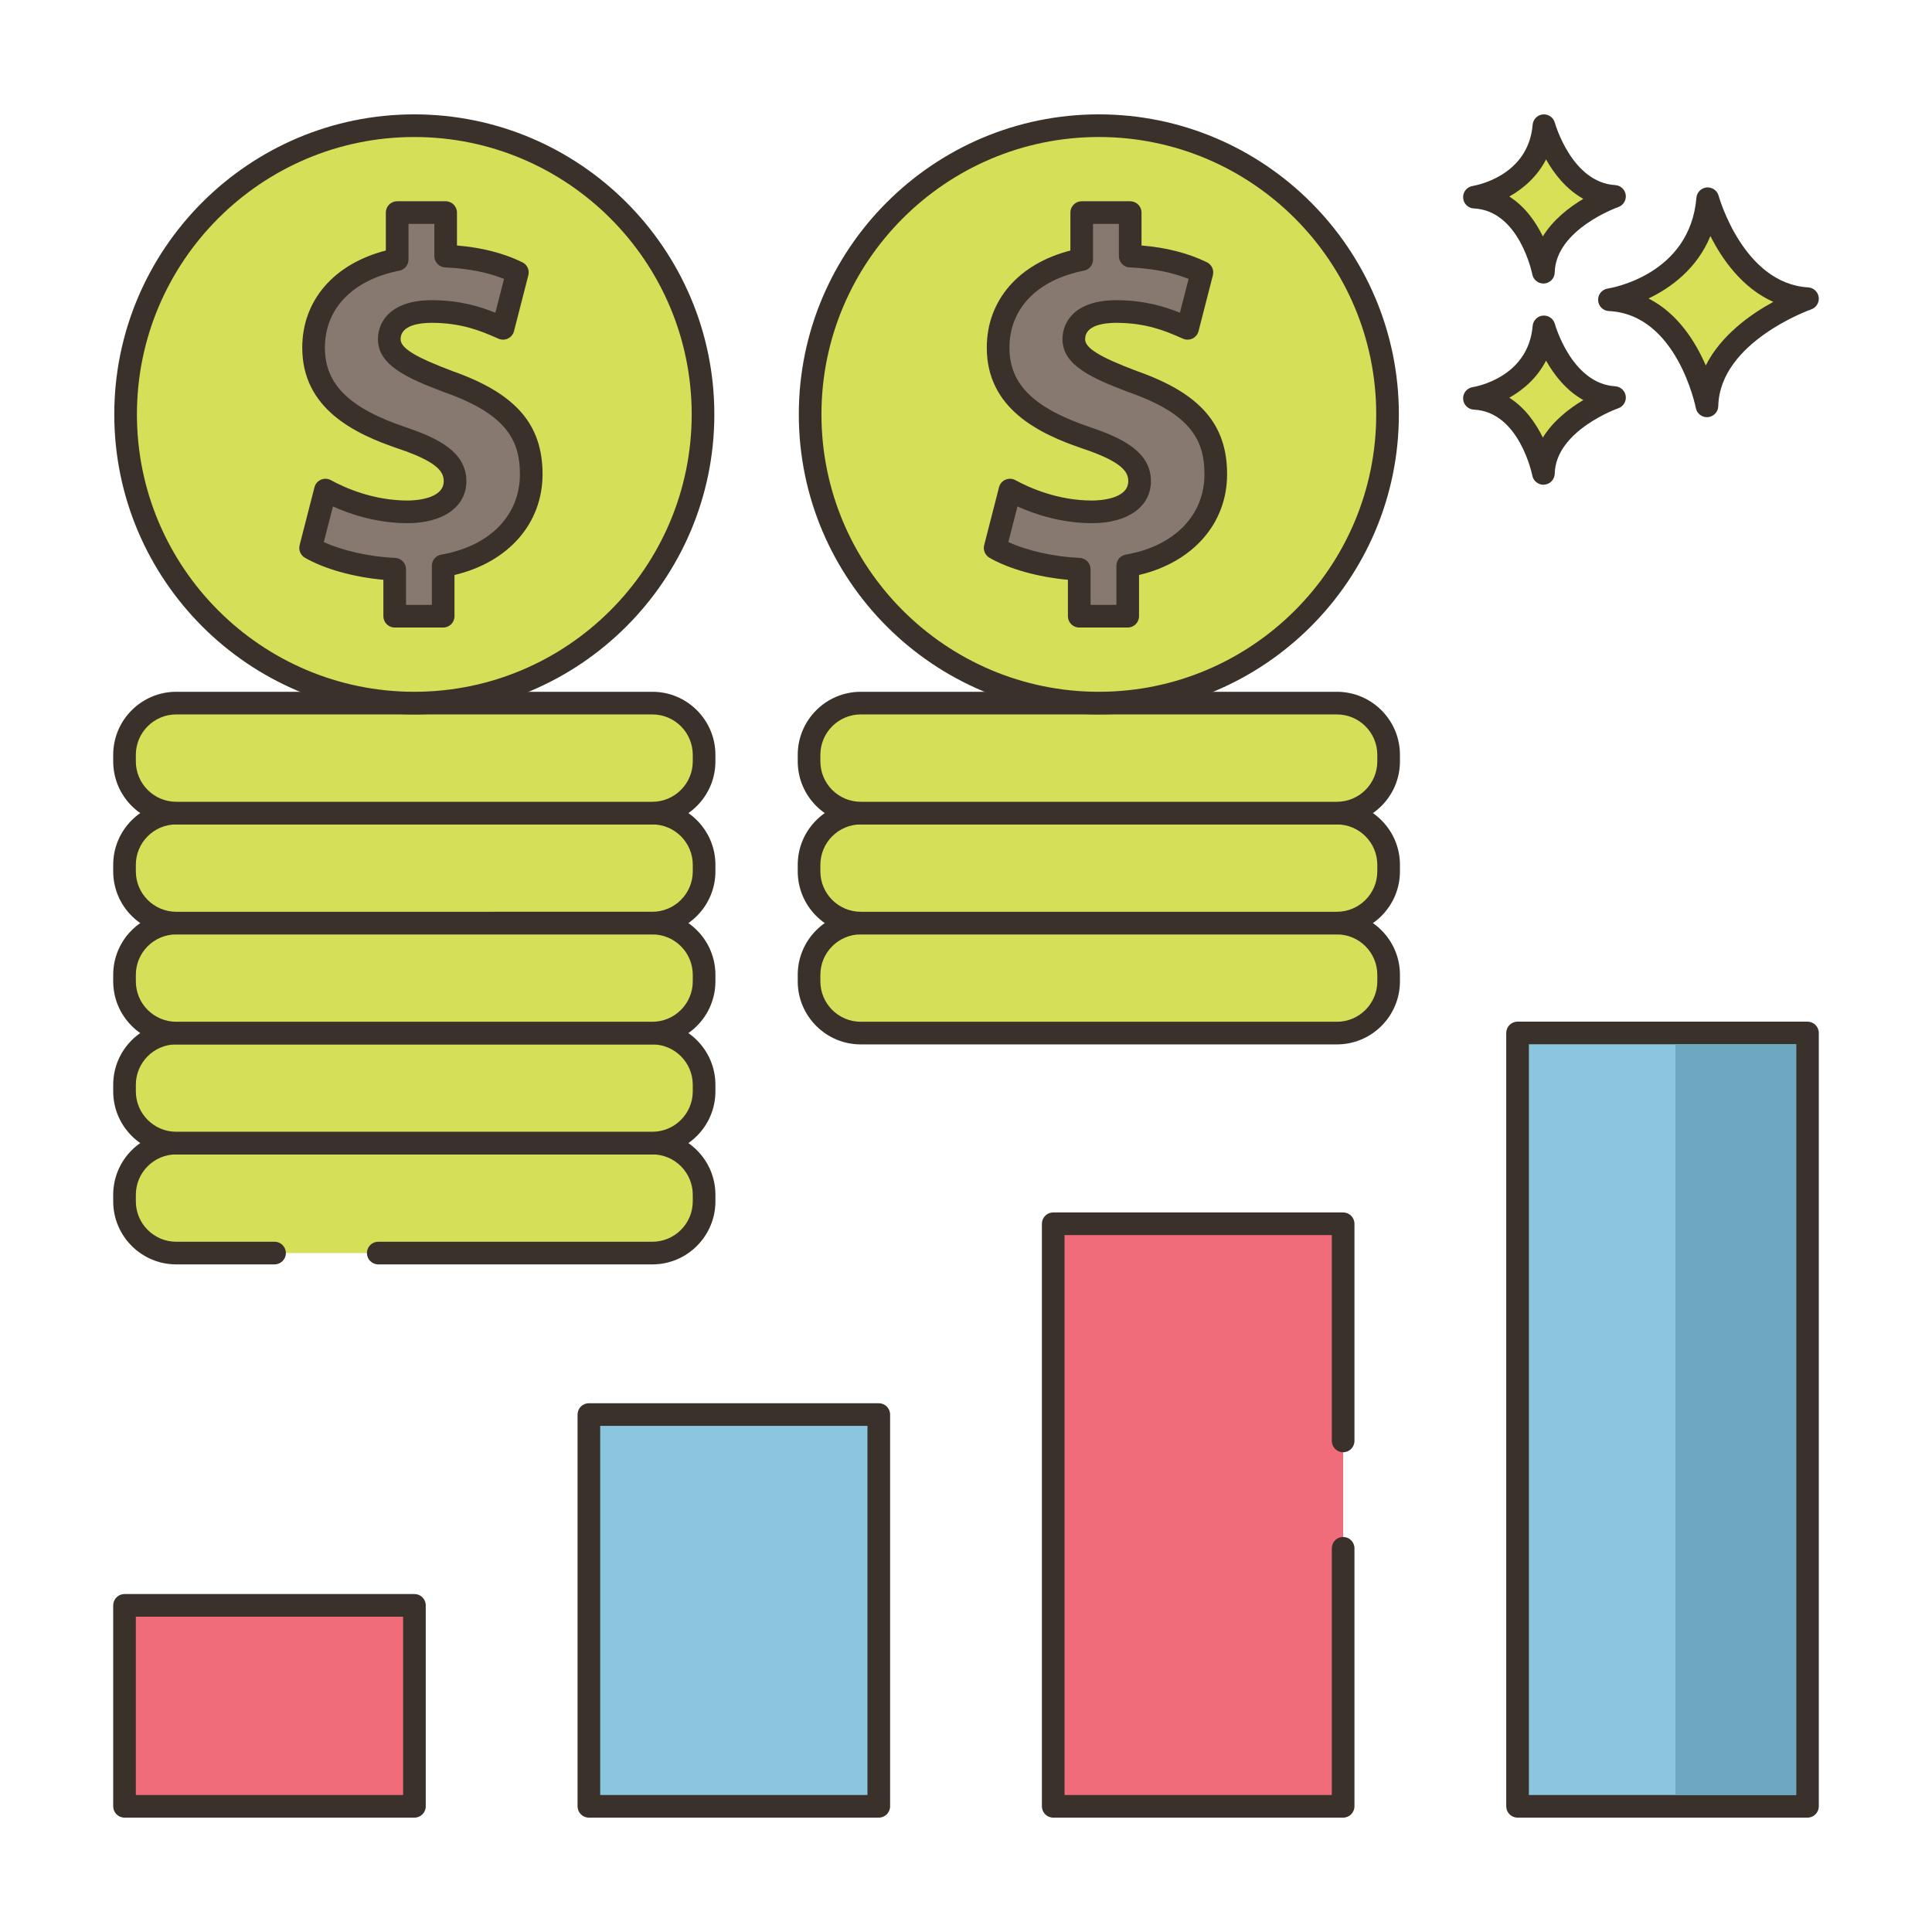 <?xml version="1.0" encoding="utf-8"?>
<!-- Generator: Adobe Illustrator 22.0.1, SVG Export Plug-In . SVG Version: 6.00 Build 0)  -->
<svg version="1.1" id="Layer_1" xmlns="http://www.w3.org/2000/svg" xmlns:xlink="http://www.w3.org/1999/xlink" x="0px" y="0px"
	 viewBox="0 0 256 256" style="enable-background:new 0 0 256 256;" xml:space="preserve">
<style type="text/css">
	.st0{fill:#3A312A;}
	.st1{fill:#8AC6DD;}
	.st2{fill:#F16C7A;}
	.st3{fill:#D7E057;}
	.st4{fill:#87796F;}
	.st5{fill:#FCE8CB;}
	.st6{fill:#DECAAD;}
	.st7{fill:#D6DF58;}
	.st8{fill:#FAE6CA;}
	.st9{fill:#DDC9AC;}
	.st10{fill:#D5DE58;}
	.st11{fill:#ED6E7A;}
	.st12{fill:#8AC5DC;}
	.st13{fill:#6CA8BF;}
	.st14{fill:#695B51;}
	.st15{fill:#F8E4C8;}
	.st16{fill:#EF6D7A;}
	.st17{fill-rule:evenodd;clip-rule:evenodd;fill:#F8E4C8;}
	.st18{fill:#89C4DB;}
	.st19{fill:#F59689;}
	.st20{fill:#D34E5C;}
	.st21{fill:#F7E3C7;}
	.st22{fill:#8AC3DA;}
	.st23{fill-rule:evenodd;clip-rule:evenodd;fill:#F7E3C7;}
	.st24{fill-rule:evenodd;clip-rule:evenodd;fill:#87796F;}
	.st25{fill:#B9C239;}
	.st26{fill:#D4DB56;}
	.st27{fill-rule:evenodd;clip-rule:evenodd;fill:#F16C7A;}
	.st28{fill-rule:evenodd;clip-rule:evenodd;fill:#F6E2C6;}
	.st29{fill:#F6E2C6;}
	.st30{fill-rule:evenodd;clip-rule:evenodd;fill:#FAE6CA;}
	.st31{fill:#B8C136;}
</style>
<g>
	<g>
		<g>
			<rect x="139.557" y="162.153" class="st2" width="38.415" height="77.193"/>
		</g>
	</g>
	<g>
		<g>
			<path class="st0" d="M177.972,192.43c0.828,0,1.5-0.672,1.5-1.5v-28.776c0-0.828-0.672-1.5-1.5-1.5h-38.415
				c-0.828,0-1.5,0.672-1.5,1.5v77.192c0,0.828,0.672,1.5,1.5,1.5h38.415c0.828,0,1.5-0.672,1.5-1.5v-34.191
				c0-0.828-0.672-1.5-1.5-1.5s-1.5,0.672-1.5,1.5v32.691h-35.415v-74.192h35.415v27.276
				C176.472,191.758,177.144,192.43,177.972,192.43z"/>
		</g>
	</g>
	<g>
		<g>
			<path class="st3" d="M226.278,26.331c-0.974,11.564-13.024,13.389-13.024,13.389c10.347,0.487,12.925,14.059,12.925,14.059
				C226.4,44.103,239.5,39.578,239.5,39.578C229.686,38.99,226.278,26.331,226.278,26.331z"/>
		</g>
	</g>
	<g>
		<g>
			<path class="st0" d="M239.59,38.081c-8.604-0.516-11.832-12.025-11.863-12.142c-0.19-0.702-0.851-1.158-1.584-1.102
				c-0.725,0.066-1.298,0.642-1.359,1.367c-0.859,10.216-11.313,11.964-11.754,12.032c-0.763,0.116-1.314,0.791-1.273,1.561
				c0.04,0.771,0.657,1.385,1.428,1.421c9.027,0.426,11.498,12.719,11.521,12.843c0.138,0.712,0.76,1.218,1.473,1.218
				c0.042,0,0.084-0.002,0.126-0.005c0.765-0.064,1.357-0.693,1.375-1.46c0.193-8.509,12.191-12.777,12.313-12.819
				c0.676-0.234,1.092-0.914,0.994-1.622S240.304,38.124,239.59,38.081z M226.023,48.426c-1.356-3.13-3.708-6.907-7.586-8.876
				c2.931-1.404,6.408-3.913,8.201-8.273c1.551,3.071,4.2,6.881,8.334,8.723C231.965,41.639,228.05,44.404,226.023,48.426z"/>
		</g>
	</g>
	<g>
		<g>
			<path class="st3" d="M204.579,43.312c-0.689,8.179-9.212,9.47-9.212,9.47c7.318,0.344,9.142,9.944,9.142,9.944
				c0.156-6.844,9.422-10.045,9.422-10.045C206.99,52.266,204.579,43.312,204.579,43.312z"/>
		</g>
	</g>
	<g>
		<g>
			<path class="st0" d="M214.021,51.185c-5.767-0.346-7.973-8.187-7.995-8.266c-0.19-0.702-0.858-1.161-1.581-1.102
				c-0.726,0.065-1.3,0.643-1.361,1.368c-0.578,6.871-7.646,8.066-7.941,8.113c-0.763,0.116-1.313,0.791-1.273,1.561
				c0.04,0.771,0.657,1.385,1.428,1.421c6.035,0.284,7.723,8.645,7.738,8.727c0.136,0.712,0.759,1.22,1.473,1.22
				c0.041,0,0.083-0.002,0.124-0.005c0.766-0.063,1.359-0.693,1.377-1.461c0.13-5.709,8.332-8.633,8.412-8.661
				c0.677-0.233,1.094-0.913,0.997-1.622C215.32,51.769,214.735,51.228,214.021,51.185z M204.436,57.979
				c-0.924-1.886-2.34-3.947-4.447-5.279c1.855-1.041,3.697-2.63,4.87-4.917c1.058,1.874,2.655,3.955,4.942,5.225
				C207.951,54.106,205.813,55.747,204.436,57.979z"/>
		</g>
	</g>
	<g>
		<g>
			<path class="st3" d="M204.579,16.654c-0.689,8.179-9.212,9.471-9.212,9.471c7.318,0.344,9.142,9.944,9.142,9.944
				c0.156-6.845,9.422-10.045,9.422-10.045C206.99,25.608,204.579,16.654,204.579,16.654z"/>
		</g>
	</g>
	<g>
		<g>
			<path class="st0" d="M214.021,24.526c-5.767-0.345-7.973-8.186-7.995-8.265c-0.19-0.702-0.858-1.16-1.581-1.102
				c-0.726,0.065-1.3,0.643-1.361,1.368c-0.578,6.871-7.646,8.066-7.941,8.113c-0.763,0.116-1.313,0.791-1.273,1.561
				c0.04,0.771,0.657,1.385,1.428,1.421c6.035,0.284,7.723,8.645,7.738,8.727c0.136,0.712,0.759,1.22,1.473,1.22
				c0.041,0,0.083-0.002,0.124-0.005c0.766-0.063,1.359-0.693,1.377-1.461c0.13-5.709,8.332-8.634,8.413-8.662
				c0.676-0.233,1.093-0.913,0.996-1.622C215.32,25.11,214.735,24.568,214.021,24.526z M204.436,31.321
				c-0.924-1.886-2.34-3.947-4.447-5.279c1.855-1.041,3.697-2.63,4.87-4.917c1.058,1.874,2.655,3.954,4.941,5.224
				C207.951,27.449,205.813,29.089,204.436,31.321z"/>
		</g>
	</g>
	<g>
		<g>
			<rect x="16.5" y="212.718" class="st2" width="38.414" height="26.628"/>
		</g>
	</g>
	<g>
		<g>
			<path class="st0" d="M54.915,211.218H16.5c-0.829,0-1.5,0.672-1.5,1.5v26.628c0,0.828,0.671,1.5,1.5,1.5h38.415
				c0.829,0,1.5-0.672,1.5-1.5v-26.628C56.415,211.89,55.743,211.218,54.915,211.218z M53.415,237.846H18v-23.628h35.415V237.846z"
				/>
		</g>
	</g>
	<g>
		<g>
			<rect x="78.028" y="187.435" class="st1" width="38.415" height="51.91"/>
		</g>
	</g>
	<g>
		<g>
			<path class="st0" d="M116.443,185.936H78.028c-0.829,0-1.5,0.672-1.5,1.5v51.91c0,0.828,0.671,1.5,1.5,1.5h38.415
				c0.829,0,1.5-0.672,1.5-1.5v-51.91C117.943,186.607,117.271,185.936,116.443,185.936z M114.943,237.846H79.528v-48.91h35.415
				V237.846z"/>
		</g>
	</g>
	<g>
		<g>
			<rect x="201.085" y="136.871" class="st1" width="38.415" height="102.475"/>
		</g>
	</g>
	<g>
		<g>
			<path class="st0" d="M239.5,135.371h-38.415c-0.828,0-1.5,0.672-1.5,1.5v102.475c0,0.828,0.672,1.5,1.5,1.5H239.5
				c0.828,0,1.5-0.672,1.5-1.5V136.871C241,136.043,240.328,135.371,239.5,135.371z M238,237.846h-35.415v-99.475H238V237.846z"/>
		</g>
	</g>
	<g>
		<g>
			<rect x="222" y="138.372" class="st13" width="16" height="99.47"/>
		</g>
	</g>
	<g>
		<g>
			<path class="st7" d="M86.444,151.463H23.352c-3.784,0-6.852,3.068-6.852,6.852v0.87c0,3.784,3.068,6.852,6.852,6.852h63.091
				c3.784,0,6.852-3.068,6.852-6.852v-0.87C93.296,154.531,90.228,151.463,86.444,151.463z"/>
		</g>
	</g>
	<g>
		<g>
			<path class="st0" d="M86.443,149.963H23.352c-4.606,0-8.352,3.746-8.352,8.352v0.871c0,4.605,3.747,8.352,8.352,8.352H36.38
				c0.829,0,1.5-0.672,1.5-1.5s-0.671-1.5-1.5-1.5H23.352c-2.951,0-5.352-2.4-5.352-5.352v-0.871c0-2.951,2.401-5.352,5.352-5.352
				h63.091c2.951,0,5.353,2.4,5.353,5.352v0.871c0,2.951-2.401,5.352-5.353,5.352H50.12c-0.829,0-1.5,0.672-1.5,1.5
				s0.671,1.5,1.5,1.5h36.323c4.605,0,8.353-3.746,8.353-8.352v-0.871C94.796,153.709,91.049,149.963,86.443,149.963z"/>
		</g>
	</g>
	<g>
		<g>
			<path class="st7" d="M86.444,136.888H23.352c-3.784,0-6.852,3.068-6.852,6.852v0.87c0,3.784,3.068,6.852,6.852,6.852h63.092
				c3.784,0,6.852-3.068,6.852-6.852v-0.87C93.296,139.956,90.228,136.888,86.444,136.888z"/>
		</g>
	</g>
	<g>
		<g>
			<path class="st0" d="M86.443,135.389H23.352c-4.606,0-8.352,3.746-8.352,8.352v0.87c0,4.605,3.747,8.353,8.352,8.353h63.092
				c4.605,0,8.352-3.747,8.352-8.353v-0.87C94.796,139.135,91.049,135.389,86.443,135.389z M91.796,144.61
				c0,2.951-2.401,5.353-5.352,5.353H23.352c-2.951,0-5.352-2.401-5.352-5.353v-0.87c0-2.951,2.401-5.352,5.352-5.352h63.091
				c2.951,0,5.353,2.4,5.353,5.352V144.61z"/>
		</g>
	</g>
	<g>
		<g>
			<path class="st7" d="M86.444,122.314H23.352c-3.784,0-6.852,3.068-6.852,6.852v0.87c0,3.784,3.068,6.852,6.852,6.852h63.092
				c3.784,0,6.852-3.068,6.852-6.852v-0.87C93.296,125.382,90.228,122.314,86.444,122.314z"/>
		</g>
	</g>
	<g>
		<g>
			<path class="st0" d="M86.443,120.814H23.352c-4.606,0-8.352,3.746-8.352,8.352v0.87c0,4.605,3.747,8.353,8.352,8.353h63.091
				c4.605,0,8.353-3.747,8.353-8.353v-0.87C94.796,124.561,91.049,120.814,86.443,120.814z M91.796,130.036
				c0,2.951-2.401,5.353-5.353,5.353H23.352c-2.951,0-5.352-2.401-5.352-5.353v-0.87c0-2.951,2.401-5.352,5.352-5.352h63.091
				c2.951,0,5.353,2.4,5.353,5.352V130.036z"/>
		</g>
	</g>
	<g>
		<g>
			<path class="st7" d="M86.444,107.74H23.352c-3.784,0-6.852,3.068-6.852,6.852v0.87c0,3.784,3.068,6.852,6.852,6.852h63.091
				c3.784,0,6.852-3.068,6.852-6.852v-0.87C93.296,110.808,90.228,107.74,86.444,107.74z"/>
		</g>
	</g>
	<g>
		<g>
			<path class="st0" d="M86.443,106.239H23.352c-4.606,0-8.352,3.747-8.352,8.353v0.87c0,4.605,3.747,8.353,8.352,8.353h63.091
				c4.605,0,8.353-3.747,8.353-8.353v-0.87C94.796,109.986,91.049,106.239,86.443,106.239z M91.796,115.462
				c0,2.951-2.401,5.353-5.353,5.353H23.352c-2.951,0-5.352-2.401-5.352-5.353v-0.87c0-2.951,2.401-5.353,5.352-5.353h63.091
				c2.951,0,5.353,2.401,5.353,5.353V115.462z"/>
		</g>
	</g>
	<g>
		<g>
			<path class="st7" d="M86.444,93.165H23.352c-3.784,0-6.852,3.068-6.852,6.852v0.87c0,3.784,3.068,6.852,6.852,6.852h63.092
				c3.784,0,6.852-3.068,6.852-6.852v-0.87C93.296,96.233,90.228,93.165,86.444,93.165z"/>
		</g>
	</g>
	<g>
		<g>
			<path class="st0" d="M86.443,91.665H23.352c-4.606,0-8.352,3.747-8.352,8.353v0.87c0,4.605,3.747,8.352,8.352,8.352h63.092
				c4.605,0,8.352-3.746,8.352-8.352v-0.87C94.796,95.412,91.049,91.665,86.443,91.665z M91.796,100.888
				c0,2.951-2.401,5.352-5.352,5.352H23.352c-2.951,0-5.352-2.4-5.352-5.352v-0.87c0-2.951,2.401-5.353,5.352-5.353h63.091
				c2.951,0,5.353,2.401,5.353,5.353V100.888z"/>
		</g>
	</g>
	<g>
		<g>
			<path class="st7" d="M177.148,122.315h-63.091c-3.784,0-6.852,3.068-6.852,6.852v0.87c0,3.784,3.068,6.852,6.852,6.852h63.091
				c3.784,0,6.852-3.068,6.852-6.852v-0.87C184,125.383,180.932,122.315,177.148,122.315z"/>
		</g>
	</g>
	<g>
		<g>
			<path class="st0" d="M177.147,120.814h-63.091c-4.606,0-8.352,3.747-8.352,8.353v0.87c0,4.605,3.747,8.353,8.352,8.353h63.091
				c4.605,0,8.353-3.747,8.353-8.353v-0.87C185.5,124.562,181.753,120.814,177.147,120.814z M182.5,130.037
				c0,2.951-2.401,5.353-5.353,5.353h-63.091c-2.951,0-5.352-2.401-5.352-5.353v-0.87c0-2.951,2.401-5.353,5.352-5.353h63.091
				c2.951,0,5.353,2.401,5.353,5.353V130.037z"/>
		</g>
	</g>
	<g>
		<g>
			<path class="st7" d="M177.148,107.74h-63.091c-3.784,0-6.852,3.068-6.852,6.852v0.87c0,3.784,3.068,6.852,6.852,6.852h63.091
				c3.784,0,6.852-3.068,6.852-6.852v-0.87C184,110.808,180.932,107.74,177.148,107.74z"/>
		</g>
	</g>
	<g>
		<g>
			<path class="st0" d="M177.147,106.24h-63.091c-4.606,0-8.352,3.747-8.352,8.353v0.87c0,4.605,3.747,8.352,8.352,8.352h63.091
				c4.605,0,8.353-3.746,8.353-8.352v-0.87C185.5,109.987,181.753,106.24,177.147,106.24z M182.5,115.463
				c0,2.951-2.401,5.352-5.353,5.352h-63.091c-2.951,0-5.352-2.4-5.352-5.352v-0.87c0-2.951,2.401-5.353,5.352-5.353h63.091
				c2.951,0,5.353,2.401,5.353,5.353V115.463z"/>
		</g>
	</g>
	<g>
		<g>
			<path class="st7" d="M177.148,93.166h-63.091c-3.784,0-6.852,3.068-6.852,6.852v0.87c0,3.784,3.068,6.852,6.852,6.852h63.092
				c3.784,0,6.852-3.068,6.852-6.852v-0.87C184,96.234,180.932,93.166,177.148,93.166z"/>
		</g>
	</g>
	<g>
		<g>
			<path class="st0" d="M177.147,91.666h-63.091c-4.606,0-8.352,3.747-8.352,8.353v0.87c0,4.605,3.747,8.352,8.352,8.352h63.091
				c4.605,0,8.353-3.746,8.353-8.352v-0.87C185.5,95.413,181.753,91.666,177.147,91.666z M182.5,100.889
				c0,2.951-2.401,5.352-5.353,5.352h-63.091c-2.951,0-5.352-2.4-5.352-5.352v-0.87c0-2.951,2.401-5.353,5.352-5.353h63.091
				c2.951,0,5.353,2.401,5.353,5.353V100.889z"/>
		</g>
	</g>
	<g>
		<g>
			
				<ellipse transform="matrix(0.383 -0.924 0.924 0.383 39.153 168.416)" class="st7" cx="145.602" cy="54.91" rx="38.255" ry="38.255"/>
		</g>
	</g>
	<g>
		<g>
			<path class="st0" d="M145.602,15.154c-21.921,0-39.756,17.834-39.756,39.756c0,21.921,17.835,39.755,39.756,39.755
				c21.921,0,39.755-17.834,39.755-39.755C185.357,32.988,167.523,15.154,145.602,15.154z M145.602,91.665
				c-20.267,0-36.756-16.488-36.756-36.755c0-20.268,16.489-36.756,36.756-36.756c20.267,0,36.755,16.488,36.755,36.756
				C182.357,75.177,165.869,91.665,145.602,91.665z"/>
		</g>
	</g>
	<g>
		<g>
			<path class="st4" d="M150.15,50.584c-5.572-2.097-7.866-3.473-7.866-5.637c0-1.834,1.377-3.67,5.638-3.67
				c4.719,0,7.734,1.507,9.438,2.229l1.901-7.406c-2.164-1.049-5.113-1.968-9.504-2.164v-5.769h-6.424v6.227
				c-7.013,1.376-11.077,5.899-11.077,11.667c0,6.358,4.785,9.636,11.798,11.995c4.851,1.639,6.948,3.213,6.948,5.702
				c0,2.623-2.557,4.064-6.292,4.064c-4.261,0-8.128-1.376-10.881-2.884l-1.966,7.668c2.491,1.442,6.751,2.621,11.142,2.818v6.227
				h6.424v-6.686c7.538-1.31,11.668-6.292,11.668-12.125C161.097,56.942,157.95,53.337,150.15,50.584z"/>
		</g>
	</g>
	<g>
		<g>
			<path class="st0" d="M150.679,49.18c-4.962-1.867-6.895-3.054-6.895-4.232c0-1.889,2.593-2.171,4.138-2.171
				c3.994,0,6.624,1.143,8.363,1.898l0.49,0.211c0.402,0.172,0.859,0.157,1.25-0.036c0.392-0.194,0.68-0.549,0.788-0.972
				l1.901-7.406c0.177-0.691-0.157-1.412-0.799-1.723c-2.496-1.21-5.34-1.94-8.659-2.221v-4.361c0-0.828-0.672-1.5-1.5-1.5h-6.424
				c-0.828,0-1.5,0.672-1.5,1.5v5.028c-6.867,1.766-11.077,6.608-11.077,12.866c0,8.069,6.852,11.409,12.818,13.416
				c5.21,1.76,5.928,3.098,5.928,4.281c0,2.44-3.992,2.564-4.792,2.564c-4.55,0-8.318-1.691-10.161-2.699
				c-0.406-0.223-0.892-0.245-1.316-0.061c-0.426,0.185-0.741,0.555-0.856,1.003l-1.967,7.668c-0.167,0.651,0.12,1.334,0.701,1.671
				c2.564,1.485,6.448,2.565,10.394,2.922v4.825c0,0.828,0.672,1.5,1.5,1.5h6.424c0.828,0,1.5-0.672,1.5-1.5V76.19
				c7.131-1.688,11.668-6.82,11.668-13.35C162.597,56.214,159.023,52.125,150.679,49.18z M149.172,73.489
				c-0.719,0.125-1.243,0.748-1.243,1.478v5.186h-3.424v-4.727c0-0.803-0.632-1.463-1.433-1.498
				c-3.417-0.153-6.983-0.958-9.461-2.104l1.21-4.717c2.339,1.055,5.834,2.216,9.889,2.216c4.733,0,7.792-2.185,7.792-5.564
				c0-3.895-3.829-5.726-7.969-7.124c-7.555-2.541-10.777-5.703-10.777-10.573c0-5.172,3.688-8.984,9.866-10.196
				c0.703-0.138,1.211-0.755,1.211-1.472v-4.727h3.424v4.269c0,0.803,0.632,1.463,1.434,1.498c3.011,0.135,5.577,0.634,7.803,1.523
				l-1.151,4.483c-1.89-0.767-4.646-1.664-8.42-1.664c-5.263,0-7.138,2.671-7.138,5.171c0,3.441,3.83,5.156,8.867,7.051
				c8.254,2.914,9.945,6.441,9.945,10.843C159.597,68.292,155.602,72.372,149.172,73.489z"/>
		</g>
	</g>
	<g>
		<g>
			
				<ellipse transform="matrix(0.383 -0.924 0.924 0.383 -16.841 84.616)" class="st7" cx="54.898" cy="54.91" rx="38.255" ry="38.255"/>
		</g>
	</g>
	<g>
		<g>
			<path class="st0" d="M54.898,15.154c-21.921,0-39.755,17.834-39.755,39.756c0,21.921,17.834,39.755,39.755,39.755
				c21.921,0,39.755-17.834,39.755-39.755C94.653,32.988,76.819,15.154,54.898,15.154z M54.898,91.665
				c-20.267,0-36.755-16.488-36.755-36.755c0-20.268,16.488-36.756,36.755-36.756c20.267,0,36.755,16.488,36.755,36.756
				C91.653,75.177,75.165,91.665,54.898,91.665z"/>
		</g>
	</g>
	<g>
		<g>
			<path class="st4" d="M59.446,50.584c-5.572-2.097-7.866-3.473-7.866-5.637c0-1.834,1.377-3.67,5.638-3.67
				c4.719,0,7.734,1.507,9.438,2.229l1.901-7.406c-2.164-1.049-5.113-1.968-9.504-2.164v-5.769h-6.424v6.227
				c-7.013,1.376-11.077,5.899-11.077,11.667c0,6.358,4.785,9.636,11.798,11.995c4.851,1.639,6.948,3.213,6.948,5.702
				c0,2.623-2.557,4.064-6.293,4.064c-4.261,0-8.128-1.376-10.881-2.884l-1.966,7.668c2.491,1.442,6.751,2.621,11.142,2.818v6.227
				h6.424v-6.686c7.538-1.31,11.668-6.292,11.668-12.125C70.392,56.942,67.246,53.337,59.446,50.584z"/>
		</g>
	</g>
	<g>
		<g>
			<path class="st0" d="M59.975,49.18c-4.961-1.866-6.895-3.054-6.895-4.232c0-1.889,2.592-2.171,4.137-2.171
				c3.995,0,6.623,1.143,8.363,1.898l0.49,0.211c0.401,0.172,0.859,0.158,1.25-0.036c0.392-0.194,0.679-0.549,0.788-0.972
				l1.901-7.406c0.177-0.691-0.157-1.411-0.799-1.723c-2.495-1.21-5.339-1.94-8.659-2.221v-4.361c0-0.828-0.671-1.5-1.5-1.5h-6.424
				c-0.829,0-1.5,0.672-1.5,1.5v5.028c-6.867,1.766-11.077,6.608-11.077,12.866c0,8.069,6.851,11.409,12.818,13.416
				c5.21,1.76,5.928,3.098,5.928,4.281c0,2.44-3.992,2.564-4.793,2.564c-4.549,0-8.318-1.691-10.161-2.699
				c-0.406-0.224-0.893-0.244-1.317-0.061c-0.425,0.185-0.741,0.555-0.856,1.003l-1.966,7.668c-0.167,0.651,0.12,1.334,0.702,1.671
				c2.565,1.485,6.447,2.565,10.394,2.922v4.825c0,0.828,0.671,1.5,1.5,1.5h6.424c0.829,0,1.5-0.672,1.5-1.5V76.19
				c7.131-1.688,11.667-6.82,11.667-13.35C71.892,56.214,68.319,52.125,59.975,49.18z M58.468,73.489
				c-0.719,0.125-1.243,0.748-1.243,1.478v5.186h-3.424v-4.727c0-0.803-0.631-1.463-1.433-1.498
				c-3.416-0.153-6.983-0.958-9.46-2.104l1.209-4.717c2.339,1.055,5.834,2.216,9.888,2.216c4.734,0,7.793-2.185,7.793-5.564
				c0-3.895-3.83-5.726-7.97-7.124c-7.553-2.541-10.776-5.703-10.776-10.573c0-5.173,3.688-8.984,9.866-10.196
				c0.704-0.138,1.211-0.755,1.211-1.472v-4.727h3.424v4.269c0,0.803,0.632,1.463,1.433,1.498c3.012,0.135,5.578,0.634,7.802,1.523
				l-1.151,4.483c-1.89-0.767-4.646-1.664-8.42-1.664c-5.262,0-7.137,2.671-7.137,5.171c0,3.441,3.831,5.156,8.867,7.051
				c8.253,2.914,9.945,6.441,9.945,10.843C68.892,68.292,64.898,72.372,58.468,73.489z"/>
		</g>
	</g>
</g>
</svg>

